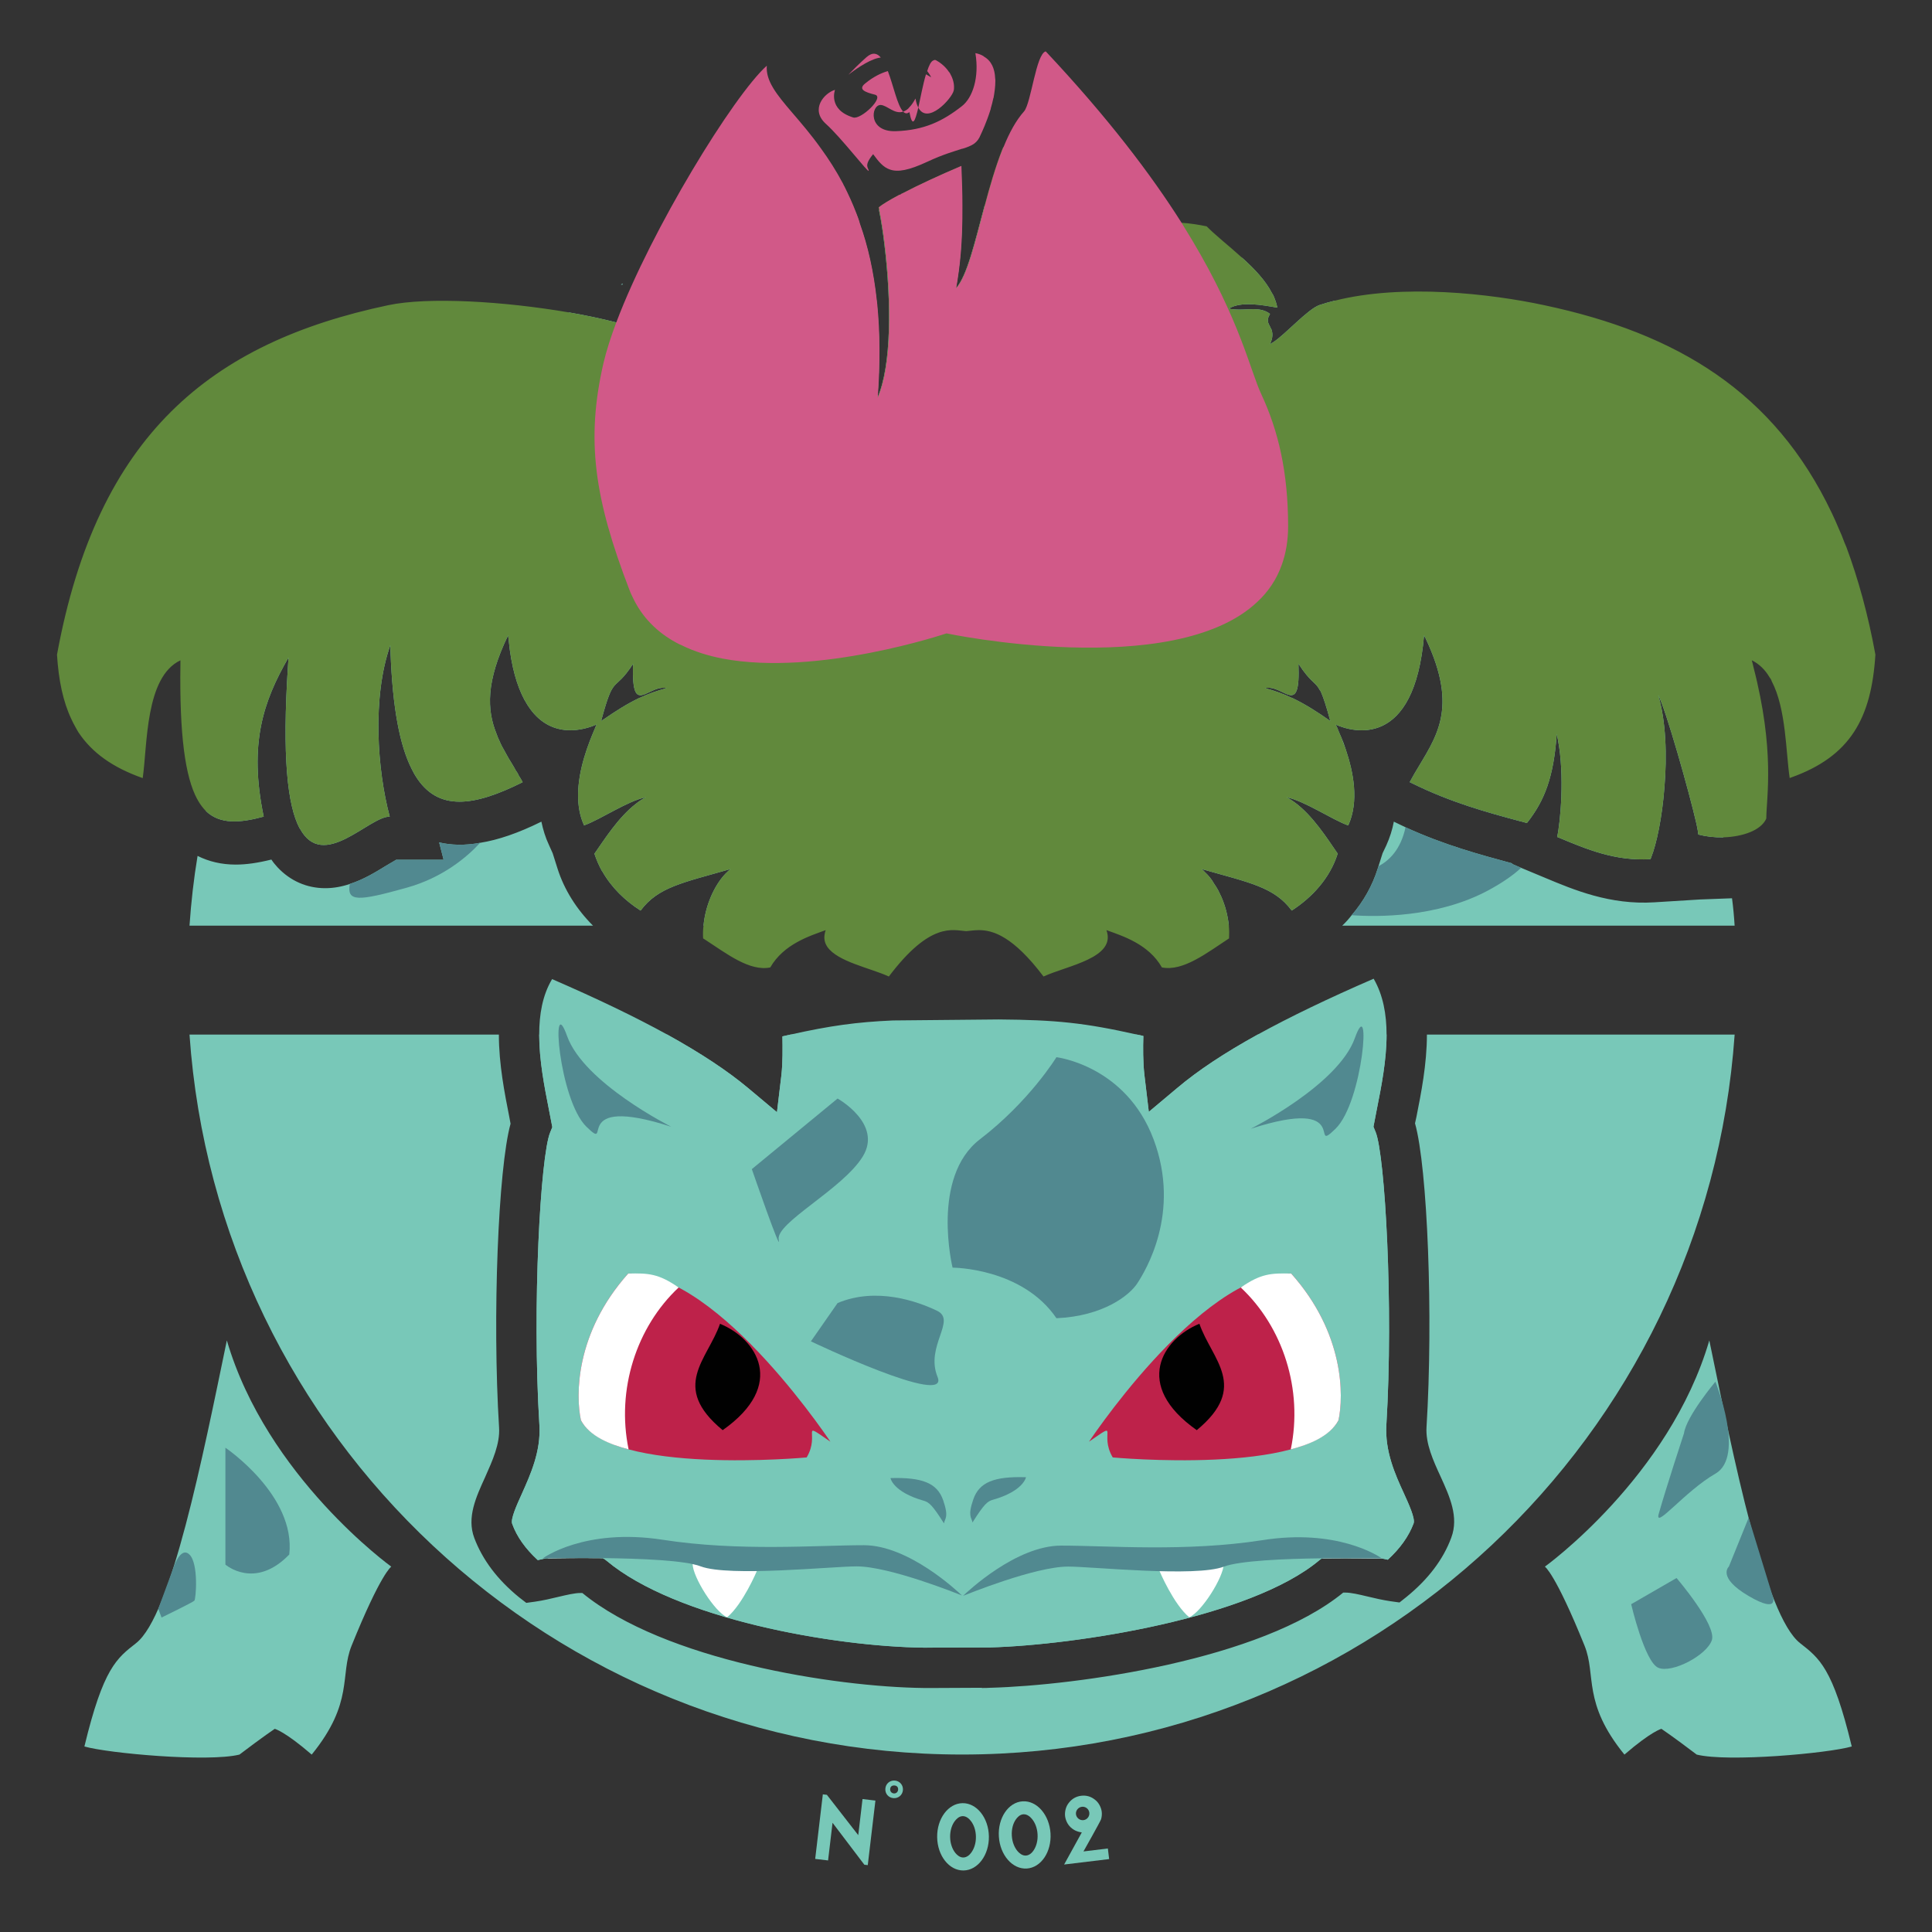 <?xml version="1.0" encoding="utf-8"?>
<!-- Generator: Adobe Illustrator 16.0.0, SVG Export Plug-In . SVG Version: 6.00 Build 0)  -->
<!DOCTYPE svg PUBLIC "-//W3C//DTD SVG 1.1//EN" "http://www.w3.org/Graphics/SVG/1.1/DTD/svg11.dtd">
<svg version="1.1" id="Layer_1" xmlns="http://www.w3.org/2000/svg" xmlns:xlink="http://www.w3.org/1999/xlink" x="0px" y="0px"
	 width="1000px" height="1000px" viewBox="0 0 1000 1000" enable-background="new 0 0 1000 1000" xml:space="preserve">
<rect x="0" y="0" width="1000" height="1000" fill="#333333" stroke="none"/>
<path fill="#78C8B8" d="M738.567,535.502c0,15.341-3.027,30.479-5.423,42.588l-0.734,3.344c6.477,22.854,9.5,99.89,5.953,157.295
	c-0.525,8.464,3.445,17.229,7.298,25.575c4.7,10.336,9.501,20.875,5.537,31.528c-4.17,11.375-12.1,21.712-23.271,30.784
	l-3.548,2.824l-4.601-0.637c-4.169-0.62-8.247-1.56-12.106-2.497c-4.387-1.05-8.449-1.984-11.274-1.984h-1.148
	c-42.689,34.974-137.986,48.021-182.451,49.266h-0.214c-1.563,0.112-3.021,0.112-4.387,0.112v-0.112l-23.379,0.112h-6.783
	c-45.928-0.53-134.021-14.304-176.609-49.163h-1.147c-2.716,0-6.787,0.938-11.172,1.977c-3.854,0.938-7.93,1.89-12.211,2.513
	l-4.49,0.617l-3.646-2.813c-11.172-9.082-19.001-19.417-23.277-30.793c-3.97-10.646,0.938-21.192,5.641-31.521
	c3.756-8.462,7.722-17.126,7.199-25.572c-3.553-57.409-0.418-134.442,5.947-157.309l-0.626-3.344
	c-2.399-12.212-5.428-27.339-5.428-42.792H98.088c14.403,208.242,187.886,372.642,399.883,372.642
	c211.892,0,385.373-164.396,399.879-372.642L738.567,535.502L738.567,535.502z M726.657,772.968
	c-4.481-9.704-9.903-21.813-9.067-35.494c3.751-61.792-0.735-139.547-5.535-151.454l-1.152-2.813l1.773-9.185
	c2.304-11.594,5.016-25.263,5.016-38.521h-66.706c-17.216,9.5-30.886,18.583-41.538,27.553l-14.817,12.43l-2.294-19.204
	c-0.733-6.477-0.733-14.2-0.53-20.04c-1.146-0.316-2.283-0.521-3.333-0.734h-179.33c-1.355,0.315-2.711,0.632-4.174,0.938
	c0.104,5.852,0.209,13.563-0.521,20.04l-2.298,19.2l-14.821-12.414c-10.854-9.084-24.633-18.162-41.961-27.768h-66.279
	c0,13.262,2.717,27.135,5.01,38.725l1.773,9.188l-1.147,2.823c-4.903,11.896-9.393,89.56-5.53,151.455
	c0.836,13.563-4.699,25.677-9.083,35.489c-2.507,5.524-5.944,13.05-5.01,15.544c2.4,6.688,6.892,12.946,13.256,18.801
	c1.356-0.316,2.819-0.635,4.174-0.948h0.938c4.802-0.104,15.863-0.203,28.288-0.104c0.417,0.104,0.835,0.419,1.253,0.636
	l0.939,0.725c36.008,30.173,117.739,44.463,164.293,44.994l34.133-0.112c44.467-1.244,134.654-15.128,170.454-45.086l0.938-0.734
	c0.204-0.102,0.418-0.2,0.632-0.313c16.8-0.203,30.998,0.112,30.998,0.112c0.938,0.2,1.876,0.418,2.926,0.619
	c6.361-5.842,10.851-12.106,13.354-18.783C732.614,786.016,729.17,778.503,726.657,772.968z M288.583,449.602l-2.508-7.938
	l-1.875-4.169c-1.884-3.966-3.139-8.146-3.974-12.213c-12.003,5.94-22.438,9.489-31.727,10.958
	c-7.938,1.459-14.934,1.255-21.192-0.214l2.298,8.979h-24.526c-1.462,0.836-3.655,2.191-5.326,3.13
	c-5.428,3.343-11.585,7.104-18.688,9.398c-3.965,1.354-8.238,2.188-12.729,2.188c-9.5,0-18.062-3.761-24.632-10.754
	c-1.152-1.253-2.302-2.605-3.237-4.063c-7.099,1.771-13.047,2.605-18.475,2.605c-7.313,0-13.888-1.566-19.729-4.495
	c-1.983,11.905-3.338,23.903-4.174,36.115h208.86C298.395,470.58,292.028,460.458,288.583,449.602z M688.568,373.191
	c-6.37-4.485-12.526-8.46-19.418-11.793c-0.102,0-0.102,0-0.102,0c-4.384-2.089-9.073-3.863-14.292-5.219
	c9.603-2.191,18.47,15.861,17.315-12.629c6.574,10.122,8.664,9.082,11.063,13.669c0.327,0.316,0.53,0.733,0.73,1.253
	C685.021,361.184,686.479,365.465,688.568,373.191z M327.726,343.549c-0.106,0.938-0.106,1.875-0.106,2.813
	c-0.103,6.993,0.525,10.652,1.672,12.324c2.929,4.067,9.188-3.975,15.768-2.507c-5.117,1.356-9.709,3.027-13.883,5.005
	c-0.106,0-0.106,0-0.106,0c-6.576,3.129-12.421,6.89-18.477,11.07c-0.521,0.307-0.938,0.623-1.458,0.938
	C318.017,347.83,317.39,359.41,327.726,343.549z M896.49,464.943l-16.479,0.621l-23.7,1.469
	c-22.965,1.457-41.752-6.478-56.472-12.631l-12.528-5.222l-4.586-1.984v-0.315c-16.493-4.486-34.974-9.388-55.229-18.685
	c-1.978-0.938-3.955-1.876-6.055-2.917c-0.724,4.064-2.078,8.247-3.853,12.213l-1.979,4.169l-2.101,6.687l-0.408,1.254
	c-2.711,8.654-7.206,16.803-13.478,24.107c-1.455,1.876-3.117,3.762-4.895,5.423h203.115
	C897.543,474.331,897.115,469.642,896.49,464.943z M321.36,147.228c0.208,0.103,0.521,0.103,0.729,0.209
	c0.103-0.209,0.209-0.525,0.311-0.734C322.089,146.912,321.671,147.122,321.36,147.228z M890.133,424.357
	c-1.885-9.188-4.178-18.27-6.788-27.241c-26.313-92.485-84.962-171.184-162.942-223.375c-8.969-6.055-18.267-11.692-27.767-16.911
	c-0.621-0.418-1.355-0.835-1.979-1.146c-2.606,0.621-5.117,1.355-7.624,2.191c-6.056,1.983-18.053,15.55-24.104,19.306
	c-0.621,0.417-1.151,0.733-1.57,0.943c1.673-3.654,1.354-5.846,0.734-7.62c-0.203-0.417-0.417-0.835-0.622-1.151
	c0-0.103-0.112-0.209-0.112-0.311c-0.938-1.773-1.773-3.236-0.417-5.739c0.112-0.209,0.214-0.525,0.417-0.836
	c-5.218-3.97-11.479-1.774-18.368-2.298c-1.038-0.102-1.978-0.209-3.024-0.418c6.475-3.965,17.228-1.875,25.154-0.519
	c-0.313-1.982-1.039-3.966-1.876-5.953c-0.213-0.52-0.525-1.04-0.937-1.667c-3.242-6.366-9.083-12.527-15.25-18.058l-1.563-0.627
	c-8.145-3.134-16.289-5.948-24.638-8.558c-7.727-2.405-15.656-4.597-23.587-6.58c0,0-0.104,0-0.204,0
	c-3.141-0.835-6.269-1.564-9.5-2.191h-0.112c-15.021-3.338-30.479-5.74-46.137-7.202c-9.183-0.938-18.47-1.565-27.755-1.773
	c-5.016,18.684-8.981,36.218-14.828,42.689c2.084-12.002,3.338-24.005,3.237-42.898c-14.513,0-28.914,0.728-43.007,2.299
	c1.146,5.632,2.09,11.793,2.816,18.057c3.547,29.118,3.755,62.313-3.654,79.224c1.355-18.165,1.146-34.031-0.209-48.118
	c-0.102-0.626-0.102-1.253-0.209-1.88c-1.666-15.556-4.69-28.705-8.766-40.081c-0.521-1.983-1.254-3.864-1.982-5.744
	c-8.871,1.253-17.641,2.717-26.306,4.49c-0.417,0.102-0.938,0.208-1.462,0.311c-3.655,0.733-7.411,1.569-11.063,2.507
	c0,0,0,0-0.104,0c-1.463,0.311-2.819,0.729-4.174,1.044c-3.653,0.938-7.312,1.876-10.963,3.028
	c-8.247,2.191-16.284,4.801-24.322,7.619c-1.354,0.418-2.817,0.938-4.174,1.458c0,0-0.104,0-0.104,0.108
	c-9.811,3.547-19.418,7.512-28.812,11.793c-4.592,8.665-8.455,16.805-11.691,24.531c-0.311-0.107-0.623-0.107-0.938-0.209
	c-7.411-1.88-15.656-3.654-24.214-5.117c-0.627,0.418-1.361,0.733-1.983,1.152c-9.082,5.428-17.849,11.167-26.411,17.323
	c-34.44,24.429-64.922,54.173-90.077,87.995c-32.984,44.464-57.101,95.823-69.521,151.663c7.201,6.789,17.222,6.264,29.855,2.815
	c-7.827-37.68-0.209-59.703,12.839-82.353c-0.106,1.146-0.106,2.191-0.209,3.338c-3.236,48.434-0.208,73.275,5.841,84.861
	c0.104,0.208,0.208,0.313,0.313,0.417c12.004,22.13,35.599-6.268,46.45-6.268c-6.472-24.113-9.188-61.894,0.313-88.725
	c0,1.255,0.102,2.508,0.102,3.655c1.044,28.913,4.811,48.327,10.963,60.437c0.417,0.836,0.835,1.671,1.255,2.4
	c0.207,0.316,0.417,0.729,0.621,1.045c11.592,18.894,30.483,15.866,55.431,3.446c0-0.107,0.104-0.107,0.104-0.107
	c-0.626-1.249-1.354-2.4-2.09-3.547c-0.313-0.836-0.835-1.672-1.457-2.507c-1.152-2.192-2.508-4.276-3.762-6.366
	c-0.938-1.672-1.773-3.237-2.711-4.903c-0.417-0.733-0.835-1.463-1.152-2.191c-0.204-0.418-0.412-0.734-0.52-1.152
	c-0.729-1.458-1.355-2.92-1.884-4.485c-4.898-12.217-5.525-26.829,6.06-50.835c0.104,0.836,0.208,1.774,0.313,2.61
	c1.355,13.883,4.385,23.796,8.143,30.789c0,0.107,0.104,0.208,0.209,0.316c0.836,1.564,1.671,2.92,2.606,4.174
	c11.584,16.177,28.495,10.958,34.55,8.246c-0.312,0.626-0.627,1.356-0.938,2.192c-3.235,7.518-8.664,21.085-8.664,34.444
	c0,5.428,0.836,10.754,3.129,15.657l0.105-0.104c8.454-3.025,22.23-12.528,31.834-14.51c-1.771,0.943-3.549,2.09-5.221,3.446
	c-9.184,7.099-16.385,18.684-21.396,25.785c1.044,3.133,2.293,6.059,3.854,8.867c0.106,0.209,0.209,0.316,0.316,0.418
	c4.697,8.246,11.689,15.035,19.729,20.147c9.077-12.211,21.814-14.403,46.557-21.503c-0.942,0.731-1.773,1.563-2.609,2.396
	c-5.953,6.268-10.438,16.604-11.381,26.936h271.91c-0.521-5.223-1.876-10.438-3.968-15.14c-0.521-1.146-1.038-2.188-1.562-3.229
	c-0.632-1.152-1.354-2.299-2.089-3.344c-1.254-2.293-2.927-4.276-4.599-5.85c-0.621-0.728-1.255-1.247-1.877-1.771
	c24.844,7.1,37.573,9.292,46.655,21.503c10.65-6.893,19.733-16.804,23.698-29.228c0.104-0.104,0.104-0.104,0.104-0.209
	c-5.221-7.519-12.944-19.938-22.647-26.83c-1.255-0.938-2.509-1.667-3.864-2.4c9.501,1.982,23.486,11.59,31.938,14.611
	c5.749-12.521,2.606-27.869-1.243-39.246c-0.733-2.4-1.569-4.592-2.406-6.473c-0.836-1.876-1.567-3.548-2.089-5.01
	c-0.308-0.521-0.521-1.045-0.726-1.463c8.972,3.97,40.702,12.844,45.72-46.238c0.306,0.627,0.521,1.147,0.836,1.673
	c17.432,36.844,5.104,51.247-5.75,69.83c-0.825,1.458-1.661,2.919-2.498,4.484l1.255,0.627
	c20.144,9.918,38.409,14.928,55.941,19.623h0.102c1.152,0.314,2.192,0.627,3.344,0.941c9.188-11.588,13.887-23.802,15.453-46.135
	c0.204,1.039,0.419,2.084,0.623,3.128c3.546,18.369,1.255,42.796-0.419,50.208c0.316,0.104,0.733,0.313,1.052,0.419
	c13.983,5.848,29.012,12.212,47.275,11.063c0.104-0.314,0.214-0.525,0.314-0.836c2.813-6.993,5.736-20.876,6.893-36.431
	c1.354-16.177,0.836-34.133-3.242-47.701c3.864,7.1,16.075,50.208,19.838,66.803c0.521,2.399,0.834,4.281,0.938,5.428
	c3.966,1.046,8.461,1.564,12.944,1.465C891.377,430.413,890.858,427.385,890.133,424.357z"/>
<g>
	<path fill="#78C8B8" d="M447.394,965.183l-16.472-21.721l-2.309,19.496l-6.673-0.79l3.958-33.416l2.097,0.249l16.235,20.87
		l2.213-18.686l6.674,0.79l-3.958,33.416L447.394,965.183z"/>
	<path fill="#78C8B8" d="M458.257,925.842c0.185-2.585,2.288-4.408,4.874-4.224c2.538,0.181,4.409,2.288,4.224,4.873
		c-0.185,2.586-2.336,4.405-4.874,4.225C459.895,930.531,458.073,928.428,458.257,925.842z M464.865,926.313
		c0.096-1.34-0.718-2.072-1.867-2.154c-1.245-0.089-2.155,0.521-2.25,1.86c-0.085,1.197,0.711,2.169,1.957,2.258
		C463.852,928.359,464.779,927.511,464.865,926.313z"/>
	<path fill="#78C8B8" d="M511.847,950.524c0.15,9.646-5.727,17.514-13.117,17.629c-7.39,0.115-13.51-7.565-13.66-17.211
		c-0.15-9.598,5.727-17.514,13.117-17.629C505.577,933.198,511.698,940.927,511.847,950.524z M494.203,942.592
		c-0.753,0.972-1.357,2.229-1.769,3.533c-0.457,1.495-0.672,3.082-0.646,4.714c0.026,1.68,0.291,3.259,0.793,4.69
		c0.453,1.337,1.096,2.526,1.879,3.522c0.734,0.9,2.198,2.414,4.166,2.383c1.968-0.03,3.431-1.589,4.089-2.512
		c0.752-1.02,1.357-2.229,1.769-3.578c0.457-1.447,0.672-3.034,0.646-4.714c-0.025-1.632-0.29-3.211-0.794-4.693
		c-0.451-1.289-1.095-2.526-1.878-3.475c-0.686-0.901-2.198-2.462-4.166-2.431C496.324,940.063,494.909,941.669,494.203,942.592z"/>
	<path fill="#78C8B8" d="M543.744,948.933c0.592,9.63-4.921,17.76-12.299,18.214c-7.379,0.453-13.845-6.94-14.437-16.571
		c-0.589-9.582,4.92-17.76,12.298-18.214C536.686,931.908,543.155,939.35,543.744,948.933z M525.752,941.814
		c-0.708,1.005-1.254,2.289-1.605,3.61c-0.388,1.515-0.53,3.11-0.431,4.739c0.104,1.677,0.44,3.243,1.008,4.65
		c0.514,1.315,1.21,2.475,2.038,3.434c0.775,0.866,2.307,2.312,4.271,2.19c1.964-0.121,3.355-1.745,3.97-2.697
		c0.705-1.053,1.254-2.289,1.603-3.656c0.391-1.467,0.533-3.063,0.431-4.739c-0.101-1.629-0.438-3.195-1.008-4.652
		c-0.511-1.268-1.21-2.475-2.035-3.386c-0.727-0.869-2.31-2.359-4.273-2.238C527.755,939.19,526.415,940.859,525.752,941.814z"/>
	<path fill="#78C8B8" d="M559.94,948.443c-0.637-0.068-1.231-0.189-1.785-0.364c-1.201-0.339-2.282-0.885-3.244-1.639
		c-1.009-0.748-1.803-1.716-2.412-2.752c-0.621-1.134-1.057-2.338-1.213-3.625c-0.149-1.238-0.014-2.512,0.318-3.764
		c0.339-1.201,0.885-2.282,1.687-3.25c0.754-0.961,1.668-1.797,2.754-2.409c1.086-0.615,2.296-1.004,3.583-1.159
		c1.286-0.155,2.554-0.067,3.755,0.268c1.202,0.339,2.289,0.933,3.251,1.687c1.009,0.748,1.797,1.668,2.412,2.756
		c0.621,1.134,1.057,2.338,1.207,3.577c0.155,1.286,0.02,2.56-0.313,3.807c-0.344,1.154-9.145,16.725-9.145,16.725l12.628-1.528
		l0.664,5.48l-23.303,2.82L559.94,948.443z M560.816,942.1c1.906-0.23,3.241-1.988,3.01-3.894c-0.225-1.859-1.939-3.247-3.846-3.017
		c-1.906,0.231-3.288,1.994-3.063,3.853C557.147,940.948,558.909,942.33,560.816,942.1z"/>
</g>
<g>
	<path fill="#78C8B8" d="M731.677,788.523c-2.507,6.677-6.992,12.941-13.354,18.782c-1.05-0.2-1.983-0.418-2.926-0.618
		c0,0-14.198-0.315-30.998-0.112c-0.214,0.112-0.428,0.215-0.632,0.313l-0.938,0.734c-35.8,29.958-125.987,43.842-170.455,45.086
		l-34.132,0.112c-46.554-0.53-128.286-14.82-164.294-44.993l-0.939-0.729c-0.418-0.214-0.836-0.526-1.253-0.632
		c-12.425-0.102-23.486,0-28.288,0.104h-0.938c-1.354,0.313-2.814,0.632-4.174,0.944c-6.364-5.851-10.854-12.105-13.256-18.797
		c-0.938-2.496,2.502-10.02,5.01-15.544c4.386-9.813,9.918-21.927,9.083-35.493c-3.859-61.896,0.626-139.56,5.53-151.451
		l1.147-2.823l-1.773-9.188c-2.293-11.59-5.01-25.463-5.01-38.725c0-10.336,1.671-20.357,6.682-28.705
		c23.378,10.122,43.105,19.623,59.602,28.705c17.329,9.602,31.104,18.684,41.961,27.768l14.821,12.414l2.298-19.202
		c0.729-6.475,0.627-14.188,0.521-20.04c1.463-0.308,2.815-0.62,4.174-0.938c20.564-4.587,34.133-6.473,53.027-7.309l54.689-0.521
		c29.856,0.215,44.68,1.774,71.608,7.829c1.05,0.214,2.188,0.418,3.333,0.733c-0.203,5.841-0.203,13.564,0.527,20.04l2.295,19.201
		l14.819-12.426c10.652-8.97,24.322-18.053,41.538-27.553c16.493-9.082,36.432-18.688,60.021-28.909
		c4.911,8.451,6.687,18.472,6.687,28.909c0,13.262-2.712,26.931-5.016,38.521l-1.773,9.188l1.152,2.813
		c4.8,11.907,9.286,89.662,5.535,151.454c-0.837,13.685,4.586,25.79,9.067,35.494C729.17,778.503,732.614,786.016,731.677,788.523z"
		/>
	<path fill="#FFFFFF" d="M715.185,806.575c-0.938-0.203-1.876-0.417-2.712-0.621c-10.54-2.406-20.877-3.649-28.073,0.621
		c16.8-0.203,30.998,0.112,30.998,0.112S715.281,806.688,715.185,806.575z M300.275,803.661c-5.113,0-10.438,1.253-15.973,2.497
		c-0.417,0.111-0.52,0.313-0.836,0.417c4.802-0.104,15.863-0.203,28.288-0.104C308.521,804.599,304.656,803.661,300.275,803.661z"/>
</g>
<path fill="#BE224A" d="M575.961,754.365c-7.358-12.349,4.17-19.521-12.323-8.135c-3.404,5.352,56.829-88.122,104.676-87.056
	c27.513,30.795,27.238,63.25,24.476,75.952C677.509,763.732,575.981,754.376,575.961,754.365z"/>
<path fill="#010101" d="M620.813,685.172c-18.95,7.737-34.719,31.631-1.367,55.075C646.755,717.679,627.184,703.713,620.813,685.172
	z"/>
<path fill="#FFFFFF" d="M668.11,750.196c6.422-30.938-4.036-63.313-25.892-83.791c10.438-7.229,15.678-7.461,26.095-7.216
	c27.523,30.794,27.238,63.26,24.485,75.938C688.314,743.509,677.713,747.648,668.11,750.196z"/>
<path fill="#BE224A" d="M417.524,754.365c7.35-12.349-4.174-19.521,12.319-8.135c3.396,5.352-56.838-88.122-104.688-87.056
	c-27.501,30.795-27.222,63.25-24.464,75.952C315.973,763.732,417.49,754.376,417.524,754.365z"/>
<path fill="#010101" d="M374.05,740.247c33.338-23.424,17.589-47.338-1.375-55.055C366.298,703.713,346.727,717.679,374.05,740.247z
	"/>
<path fill="#FFFFFF" d="M325.365,750.196c-6.417-30.938,4.041-63.313,25.89-83.791c-10.438-7.229-15.67-7.461-26.099-7.216
	c-27.501,30.794-27.222,63.26-24.464,75.938C305.163,743.509,315.774,747.648,325.365,750.196z"/>
<path fill="#518990" d="M531.06,764.61c-16.442-0.515-24.209,2.548-27.282,11.466c-3.079,8.92-0.806,9.349-0.419,11.958
	c6.04-9.583,7.772-10.968,10.525-11.743C529.796,771.796,531.06,764.61,531.06,764.61z"/>
<path fill="#518990" d="M546.809,547.204c0,0-13.965,22.843-39.571,42.466c-25.621,19.633-14.19,66.461-14.19,66.461
	s35.943,0,53.765,26.177c24.28-1.08,37.857-11.902,41.834-18.027c3.996-6.147,22.813-36.343,8.431-74.601
	C582.669,551.414,546.809,547.204,546.809,547.204z"/>
<path fill="#518990" d="M433.529,674.459c19.99-8.43,41.314-0.928,51.533,4.016c10.22,4.968-6.304,18.287,0.219,34.24
	c6.524,15.953-65.563-18.431-65.563-18.431L433.529,674.459z"/>
<path fill="#518990" d="M433.529,568.6c0,0,23.466,13.068,13.027,30.021c-10.438,16.95-45.229,34.352-43.495,43.046
	c1.732,8.694-13.914-36.533-13.914-36.533L433.529,568.6z"/>
<path fill="#518990" d="M647.356,584.257c0,0,45.238-22.599,53.923-46.961c8.705-24.362,4.302,33.047-10.028,46.961
	C676.938,598.171,701.279,566.867,647.356,584.257z"/>
<path fill="#518990" d="M460.906,765.058c16.447-0.484,24.204,2.553,27.282,11.479c3.079,8.931,0.806,9.354,0.418,11.969
	c-6.035-9.563-7.778-10.969-10.52-11.743C462.166,772.255,460.906,765.058,460.906,765.058z"/>
<path fill="#518990" d="M347.452,583.207c0,0-45.234-22.609-53.934-46.971c-8.69-24.363-4.292,33.046,10.031,46.971
	C317.87,597.11,293.532,565.817,347.452,583.207z"/>
<path fill="#518990" d="M782.726,447.195l4.586,1.984c-3.751,3.551-9.285,7.516-17.226,11.794
	c-26.402,14.089-57.817,13.673-70.457,12.731c6.269-7.309,10.764-15.453,13.475-24.107l0.408-1.254
	c5.219-2.722,11.489-8.355,13.981-20.148c20.259,9.296,38.735,14.195,55.229,18.685L782.726,447.195L782.726,447.195z"/>
<path fill="#518990" d="M786.895,425.065c-17.532-4.699-35.8-9.708-55.952-19.625c-0.407-0.204-0.836-0.417-1.244-0.622
	c0.837-1.569,1.673-3.028,2.509-4.495c0.513-0.418,1.243-0.622,1.979-0.836C746.295,395.739,774.159,415.362,786.895,425.065z"/>
<path fill="#518990" d="M248.503,436.237c-6.686,7.31-19.313,18.054-38.104,23.271c-25.051,6.994-30.999,7.411-29.332-1.977
	c7.104-2.294,13.261-6.059,18.688-9.398c1.671-0.938,3.864-2.294,5.326-3.13h24.526l-2.298-8.979
	C233.573,437.492,240.567,437.696,248.503,436.237z"/>
<path fill="#78C8B8" d="M799.627,810.888c0,0,5.397,3.455,20.525,40.896c6.207,15.357-1.306,29.354,20.651,56.39
	c14.006-12.09,19.143-13.333,19.143-13.333s5.872,3.915,18.271,13.333c16.315,4.02,68.071-0.663,80.252-4.199
	c-9.796-40.713-16.818-45.688-26.758-53.491c-18.27-14.354-34.478-96.313-46.974-156.694
	C864.09,764.456,799.627,810.888,799.627,810.888z"/>
<path fill="#78C8B8" d="M202.52,810.888c0,0-5.398,3.455-20.525,40.896c-6.217,15.357,1.305,29.354-20.657,56.39
	c-14.005-12.09-19.132-13.333-19.132-13.333s-5.867,3.915-18.271,13.333c-16.313,4.02-68.063-0.663-80.248-4.199
	c9.791-40.713,16.814-45.688,26.753-53.491c18.271-14.354,34.464-96.313,46.975-156.694
	C138.067,764.456,202.52,810.888,202.52,810.888z"/>
<path fill="#518990" d="M116.671,809.827c0,0,15.219,13.271,33.057-5.219c3.479-30.651-33.057-55.271-33.057-55.271V809.827z"/>
<path fill="#518990" d="M83.624,837.229c0,0,16.094-7.825,16.962-8.702c0.866-0.856,2.293-19.275-2.548-23.914
	c-4.846-4.649-8.638,7.866-8.638,7.866l-7.479,20.228L83.624,837.229z"/>
<path fill="#518990" d="M871.623,741.879c1.238-8.828,16.275-26.729,16.275-26.729s15.655,38.649,0,47.611
	c-15.658,8.973-31.763,29.391-29.327,20.743C862.459,769.767,871.623,741.879,871.623,741.879z"/>
<path fill="#518990" d="M905.088,785.607l-10.234,25.276c0,0-6.3,5.483,10.234,15.198c16.533,9.704,12.354-0.193,12.354-0.193
	L905.088,785.607z"/>
<path fill="#518990" d="M844.293,830.337l23.483-13.558c0,0,20.876,24.343,18.271,32.17c-2.61,7.829-20.633,17.289-27.707,14.292
	C851.266,860.265,844.293,830.337,844.293,830.337z"/>
<path fill="#61893C" d="M688.568,373.191c-6.37-4.485-12.526-8.46-19.418-11.793c-0.102,0-0.102,0-0.102,0
	c-4.384-2.089-9.073-3.863-14.292-5.219c9.603-2.191,18.47,15.861,17.315-12.629c6.574,10.122,8.664,9.082,11.063,13.669
	c0.327,0.316,0.53,0.733,0.73,1.253C685.021,361.184,686.479,365.465,688.568,373.191z M327.726,343.549
	c-0.106,0.938-0.106,1.875-0.106,2.813c-0.103,6.993,0.525,10.652,1.672,12.324c2.929,4.067,9.188-3.975,15.768-2.507
	c-5.117,1.356-9.709,3.027-13.883,5.005c-0.106,0-0.106,0-0.106,0c-6.576,3.129-12.421,6.89-18.477,11.07
	c-0.521,0.307-0.938,0.623-1.458,0.938C318.017,347.83,317.39,359.41,327.726,343.549z M955.678,283.132
	c-0.31-0.734-0.622-1.463-0.938-2.191c-0.937-2.61-1.977-5.117-3.129-7.624c-1.04-2.61-2.293-5.22-3.444-7.723
	c0-0.107-0.103-0.107-0.103-0.208c-29.644-62.318-79.854-92.795-148.743-107.409c-27.664-5.948-73.48-11.273-108.662-2.292
	c-2.606,0.621-5.117,1.355-7.624,2.191c-6.056,1.983-18.053,15.55-24.104,19.306c-0.621,0.417-1.151,0.733-1.57,0.943
	c1.673-3.654,1.356-5.846,0.734-7.62c-0.203-0.417-0.417-0.835-0.622-1.151c0-0.103-0.112-0.209-0.112-0.311
	c-0.937-1.773-1.771-3.236-0.417-5.739c0.112-0.209,0.214-0.525,0.417-0.836c-5.218-3.97-11.477-1.774-18.368-2.298
	c-1.038-0.102-1.978-0.209-3.023-0.418c6.474-3.965,17.227-1.875,25.153-0.519c-0.313-1.982-1.039-3.966-1.876-5.953
	c-0.213-0.52-0.525-1.04-0.937-1.667c-3.242-6.366-9.083-12.527-15.25-18.058c-6.88-6.264-13.985-11.794-18.47-16.391
	c-3.971-0.831-8.451-1.564-13.252-1.875c-5.02-0.316-10.341-0.209-15.771,0.627c-1.141,0-2.188,0.208-3.333,0.417
	c7.614-4.7,3.548-8.038,8.664-10.025c0.725-0.312,1.662-0.52,2.814-0.729c-7.729-1.88-25.896-5.738-37.271-9.602
	c-5.422-1.88-9.285-3.654-9.806-5.219c-3.445,0.938-10.133,2.609-12.11,3.339c-3.646,1.461-7.308,3.654-10.019,6.579
	c-0.218,0.312-0.521,0.521-0.735,0.832c-0.723,0.733-1.354,1.57-1.875,2.507c0-0.209,0-0.418,0.104-0.729
	c0.419-0.943,0.837-1.987,1.256-2.925c2.604-6.264,4.898-12.213,10.229-16.595c0.204-0.209,0.408-0.418,0.728-0.627
	c-2.609-1.255-5.01-3.028-7.614-3.864c-5.437-1.876-11.273-2.819-17.328-3.129c-0.215,0.52-0.419,0.938-0.632,1.458
	c-3.548,9.083-6.464,19.21-9.072,29.021c-5.016,18.684-8.979,36.218-14.828,42.689c2.084-12.002,3.338-24.005,3.237-42.898
	c0-6.055-0.209-12.838-0.525-20.458c-11.268,4.801-22.333,9.914-30.478,14.194h-0.104c0.313,0.627,0.521,1.253,0.836,1.88
	c0.104,0.418,0.313,0.836,0.521,1.254c0,0.311,0,0.52,0.102,0.729c-0.728-1.147-1.563-2.192-2.502-3.237
	c-0.209,0-0.418,0.107-0.627,0.209c-4.908,2.609-8.557,4.801-10.438,6.365c0.104,0.417,0.208,0.943,0.208,1.361
	c1.146,5.632,2.089,11.793,2.815,18.057c3.549,29.118,3.755,62.313-3.651,79.224c1.354-18.165,1.146-34.031-0.208-48.118
	c-0.104-0.626-0.104-1.253-0.209-1.88c-1.667-15.556-4.694-28.705-8.77-40.081c-0.52-1.983-1.254-3.864-1.979-5.744
	c-1.882-4.903-3.969-9.394-6.058-13.567c-0.312-0.525-0.52-0.938-0.729-1.463c-10.963,4.073-31.314,8.456-39.771,10.438
	c1.045,0.209,2.294,0.526,3.548,0.938c4.908,1.673,10.957,4.807,16.701,8.146c5.531,3.235,10.647,6.575,14.404,8.766
	c-1.355-0.728-3.027-1.354-5.01-1.982c-5.739-1.88-13.776-3.129-21.921-3.965c0,0,0,0-0.104,0c-5.01-0.525-9.917-0.836-14.404-0.938
	c-6.157-0.209-11.38,0-14.092,0.622c-3.761,3.864-9.394,8.354-15.137,13.465c0,0-0.104,0-0.104,0.108
	c-9.604,8.348-19.521,18.266-21.295,28.496c0.418-0.107,0.836-0.107,1.25-0.107c9.082-1.249,17.745-0.627,24.432,0.525
	c-1.356,0.417-2.401,0.728-3.347,0.938c-4.899,1.462-5.633,2.09-10.54,5.846c0.313,0.627,0.627,1.147,0.729,1.564l0.105,0.106
	c1.255,4.277-7.52,0.938-3.968,5.948c0,0.104,0,0.104,0,0.104c0.313,0.209,0.521,0.525,0.831,0.836c-0.102,0-0.208,0-0.418-0.103
	c-3.229-0.316-7.827-1.773-13.251-3.547c-4.489-1.57-9.604-2.926-15.035-4.281c-0.311-0.107-0.622-0.107-0.938-0.209
	c-7.411-1.88-15.656-3.654-24.214-5.117c-34.03-5.846-73.067-8.139-93.732-3.757c-91.858,19.412-150.52,67.117-171.396,180.891
	c0.831,13.256,3.13,24.322,7.512,33.506c0.628,1.355,1.254,2.609,1.983,3.862c0.522,1.045,1.146,1.983,1.672,2.921
	c6.992,10.439,17.538,18.058,33.194,23.593c2.503-17.431,1.249-52.298,19.517-60.962v1.982c-0.521,36.952,2.507,58.353,8.664,69.835
	c0.209,0.209,0.313,0.418,0.418,0.729c1.253,2.191,2.716,4.072,4.174,5.53c7.201,6.79,17.223,6.264,29.855,2.816
	c-7.827-37.68-0.209-59.703,12.839-82.353c-0.106,1.146-0.106,2.191-0.209,3.338c-3.236,48.434-0.208,73.275,5.841,84.861
	c0.104,0.208,0.208,0.313,0.314,0.417c12.004,22.13,35.598-6.268,46.449-6.268c-6.472-24.113-9.188-61.894,0.313-88.725
	c0,1.255,0.102,2.508,0.102,3.655c1.044,28.913,4.811,48.327,10.963,60.437c0.418,0.836,0.836,1.671,1.255,2.4
	c0.208,0.316,0.417,0.729,0.622,1.045c11.592,18.894,30.482,15.866,55.43,3.446c0-0.107,0.104-0.107,0.104-0.107
	c-0.626-1.249-1.354-2.4-2.09-3.547c-0.312-0.836-0.835-1.672-1.457-2.507c-1.151-2.192-2.508-4.276-3.762-6.366
	c-0.938-1.672-1.773-3.237-2.711-4.903c-0.417-0.733-0.835-1.463-1.152-2.191c-0.204-0.418-0.412-0.734-0.52-1.152
	c-0.729-1.458-1.355-2.92-1.883-4.485c-4.899-12.217-5.526-26.829,6.059-50.835c0.104,0.836,0.208,1.774,0.313,2.61
	c1.355,13.883,4.386,23.796,8.143,30.789c0,0.107,0.104,0.208,0.209,0.316c0.836,1.564,1.671,2.92,2.606,4.174
	c11.584,16.177,28.495,10.958,34.55,8.246c-0.312,0.626-0.627,1.356-0.938,2.192c-3.235,7.518-8.664,21.085-8.664,34.444
	c0,5.428,0.836,10.754,3.129,15.657l0.104-0.104c8.456-3.025,22.231-12.528,31.834-14.51c-1.771,0.943-3.547,2.09-5.22,3.446
	c-9.184,7.099-16.385,18.684-21.396,25.785c1.044,3.133,2.293,6.059,3.854,8.867c0.106,0.209,0.209,0.316,0.316,0.418
	c4.698,8.246,11.688,15.035,19.729,20.147c9.076-12.211,21.813-14.403,46.557-21.503c-0.943,0.73-1.774,1.563-2.61,2.396
	c-5.953,6.268-10.438,16.604-11.381,26.936c-0.313,2.188-0.313,4.383-0.209,6.574c0.314,0.209,0.523,0.313,0.836,0.522
	c11.381,7.41,23.275,16.697,33.924,14.505c6.993-12.104,20.354-16.274,28.705-19.306c-0.313,0.729-0.418,1.354-0.521,1.979
	c-0.524,2.609,0.103,4.804,1.354,6.68c5.326,7.727,22.339,10.961,31.839,15.346c21.604-28.604,33.19-23.904,39.977-23.486
	c0.104,0,0.104,0,0.104,0c1.773-0.102,3.965-0.52,6.574-0.52c7.207,0,17.646,3.129,33.404,24.006
	c12.524-5.739,37.785-9.602,32.565-24.006c8.351,3.027,21.813,7.202,28.704,19.306c10.958,2.192,23.271-7.513,34.761-15.028
	c0.104-2.19,0.104-4.386-0.11-6.573c-0.521-5.223-1.876-10.438-3.967-15.14c-0.521-1.146-1.039-2.188-1.562-3.229
	c-0.632-1.152-1.354-2.299-2.089-3.344c-1.254-2.293-2.929-4.276-4.599-5.85c-0.623-0.728-1.255-1.247-1.877-1.771
	c24.843,7.1,37.573,9.292,46.655,21.503c10.65-6.894,19.732-16.804,23.698-29.228c0.104-0.104,0.104-0.104,0.104-0.209
	c-5.221-7.519-12.945-19.938-22.647-26.83c-1.256-0.938-2.51-1.667-3.863-2.4c9.501,1.982,23.484,11.59,31.938,14.611
	c5.749-12.521,2.608-27.868-1.242-39.245c-0.836-2.298-1.673-4.49-2.406-6.473c-0.836-1.876-1.567-3.548-2.089-5.01
	c-0.308-0.521-0.521-1.045-0.725-1.463c8.971,3.97,40.701,12.844,45.719-46.238c0.307,0.627,0.52,1.147,0.836,1.673
	c17.432,36.844,5.104,51.247-5.75,69.83c-0.825,1.458-1.661,2.919-2.498,4.484l1.255,0.627c20.144,9.918,38.409,14.928,55.94,19.623
	h0.103c1.151,0.315,2.191,0.627,3.344,0.943c9.188-11.59,13.887-23.803,15.454-46.136c0.203,1.039,0.418,2.084,0.623,3.128
	c3.546,18.369,1.254,42.796-0.42,50.208c0.315,0.104,0.732,0.313,1.051,0.418c13.984,5.849,29.013,12.214,47.276,11.064
	c0.103-0.315,0.214-0.525,0.314-0.836c2.813-6.993,5.736-20.876,6.893-36.431c1.354-16.177,0.836-34.133-3.242-47.701
	c3.864,7.1,16.075,50.208,19.839,66.803c0.521,2.4,0.834,4.281,0.938,5.428c3.966,1.045,8.461,1.564,12.943,1.464
	c9.918-0.313,19.521-3.554,22.23-9.71c0.104-11.375,4.599-34.968-6.677-78.597c-0.215-1.151-0.53-2.192-0.838-3.343
	c3.864,1.88,6.894,4.908,9.187,8.771c0.521,0.626,0.938,1.356,1.143,2.084c7.521,14.301,7.311,37.059,9.297,50.106
	c0.205-0.108,0.314-0.108,0.521-0.209c30.896-10.963,41.754-30.687,43.843-63.673C966.948,318.203,961.834,299.727,955.678,283.132z
	 M511.336,278.953c-3.144,0.419-6.999,1.045-11.489,1.672c-4.382-0.627-8.352-1.253-11.375-1.672l1.88-5.841
	c2.191,0,5.53-0.315,9.495-0.733c4.071,0.418,7.31,0.733,9.604,0.733L511.336,278.953z"/>
<path fill="#D15988" d="M455.903,29.8c-0.417,0-0.835,0.102-1.354,0.208c-5.53,1.249-12.941,6.784-15.448,8.66
	c2.507-2.61,5.53-5.632,9.394-9.078C451.627,26.874,454.027,27.501,455.903,29.8z"/>
<path fill="#D15988" d="M475.322,55.686c-1.672,7.094-3.023,10.749-4.598,2.4h-0.104c-1.254,0.938-2.299,0.627-3.13-0.316
	c0.938-0.311,1.876-0.835,2.819-1.774v-0.101c0.208-0.107,0.311-0.316,0.52-0.525c1.047-1.044,1.982-2.502,3.027-4.382
	C474.17,52.969,474.695,54.535,475.322,55.686z"/>
<path fill="#D15988" d="M493.797,44.932c0,0.734,0,1.463-0.208,2.09c-0.943,3.966-13.469,17.848-18.271,8.664
	c1.147-5.117,2.4-12.008,3.965-17.227c1.356,0.734,2.293,1.361,2.711,1.569c-0.208-0.417-0.835-1.671-2.084-3.235
	c0.938-2.926,1.982-5.117,3.237-5.536c0.521-0.311,0.938-0.311,1.457,0c2.819,1.57,5.01,3.654,6.473,5.846
	c0.209,0.209,0.316,0.418,0.521,0.627C493.064,40.238,493.797,42.741,493.797,44.932z"/>
<path fill="#D15988" d="M515.188,42.011c0,2.819-0.408,5.74-0.938,8.665c-0.104,0.209-0.204,0.418-0.204,0.627
	c-0.315,1.458-0.637,2.813-1.053,4.174c-0.104,0.312-0.202,0.628-0.202,0.939c-2.092,6.784-4.698,12.318-5.115,13.154
	c-1.774,4.592-4.486,5.841-9.496,7.411c0,0-0.108,0-0.209,0c-4.072,1.355-9.813,2.92-17.852,6.676
	c-9.812,4.593-15.445,5.536-19.521,4.073c-3.445-1.147-5.845-4.073-8.665-7.931c-5.112,6.157-2.293,7.094-2.293,8.557
	c0,1.564-13.991-16.911-22.237-24.321c-8.14-7.411-0.836-15.866,4.804-17.539c0,0-3.857,10.23,9.396,14.302
	c4.067,1.254,16.386-10.54,11.271-11.793c-5.012-1.253-8.978-2.716-5.012-5.846c4.072-3.338,8.037-5.321,11.692-6.365
	c2.925,7.619,4.908,17.849,7.935,20.978c-4.488,1.565-8.354-3.338-11.688-3.445c-5.012,0-6.686,14.092,7.931,13.572
	c14.618-0.524,24.113-5.117,34.133-12.945c5.642-4.384,9.087-15.031,6.997-27.452c1.773,0.316,3.231,0.938,4.383,1.672v0.101
	c3.97,2.192,5.643,6.372,5.846,11.172C515.188,40.967,515.188,41.487,515.188,42.011z"/>
<path fill="#D15988" d="M666.725,272.409c0,7.411-1.146,13.986-3.242,19.831c-2.711,7.721-7.094,14.093-12.721,19.312
	c-43.425,41.018-160.858,16.284-160.858,16.284s-66.492,22.44-115.863,13.048c-7.518-1.463-14.608-3.654-20.978-6.79
	c-1.045-0.417-2.09-0.938-3.027-1.458c-9.812-5.326-17.748-13.048-22.757-23.903c-0.52-1.046-1.045-2.193-1.463-3.344
	c-18.16-47.181-22.65-77.552-13.466-117.429c1.463-6.259,3.762-13.466,6.682-21.188C337.196,118.656,379.677,49.448,396.899,34
	c-0.627,7.829,5.01,14.822,13.155,24.322c4.481,5.218,9.704,11.271,14.923,18.582c3.863,5.321,7.727,11.269,11.381,18.16
	c0.209,0.525,0.418,0.938,0.729,1.462c2.09,4.174,4.174,8.665,6.055,13.568c0.729,1.88,1.463,3.761,1.979,5.743
	c4.073,11.376,7.104,24.526,8.771,40.081c0.104,0.626,0.104,1.254,0.208,1.881c1.354,14.087,1.563,29.954,0.209,48.118
	c7.411-16.911,7.202-50.106,3.654-79.224c-0.729-6.264-1.671-12.426-2.818-18.057c0-0.418-0.103-0.943-0.209-1.361
	c1.881-1.564,5.53-3.756,10.438-6.365c0.21-0.103,0.416-0.209,0.628-0.209c0.313-0.311,0.629-0.52,1.047-0.627h0.101
	c8.146-4.281,19.209-9.394,30.479-14.194c0.313,7.62,0.521,14.404,0.521,20.458c0.104,18.894-1.148,30.896-3.237,42.899
	c5.851-6.472,9.816-24.005,14.832-42.69c2.609-9.811,5.525-19.938,9.072-29.021c0.204-0.52,0.408-0.938,0.632-1.458
	c2.916-7.202,6.36-13.675,10.646-18.476c3.646-4.383,6.155-29.75,11.173-31.003c32.354,34.45,54.596,63.883,70.252,88.622
	c1.876,3.129,3.752,6.157,5.525,9.082c24.83,41.543,30.271,68.052,35.8,79.744C661.709,223.037,666.725,244.535,666.725,272.409z"/>
<path fill="#FFFFFF" d="M391.739,813.182c0,0-7.238,17.167-15.372,23.917c-6.491-2.813-17.719-20.707-17.866-27.531L391.739,813.182
	z"/>
<path fill="#FFFFFF" d="M600.172,813.182c0,0,7.235,17.167,15.371,23.917c6.488-2.813,17.719-20.707,17.864-27.531L600.172,813.182z
	"/>
<path fill="#518990" d="M715.397,806.688c0,0-14.198-0.313-30.998-0.108c-19.633,0.215-42.802,1.255-50.846,4.282
	c-14.709,5.637-68.051,0-80.684,0c-17.111,0-52.188,14.302-54.382,15.138c2.19-2.09,27.45-25.994,50.727-25.994
	c24.316,0,64.625,3.343,104.177-2.813c38.307-6.059,59.712,7.931,61.793,9.388C715.281,806.688,715.397,806.688,715.397,806.688z"/>
<path fill="#518990" d="M497.865,825.791c-2.188-0.837-37.37-15.036-54.48-15.036c-12.528,0-65.865,5.535-80.688,0
	c-7.936-3.129-31.213-4.067-50.938-4.281c-12.424-0.102-23.486,0-28.288,0.104h-0.938c-1.045,0-1.563,0-1.563,0
	s21.503-15.86,62.002-9.604c39.561,6.157,79.85,2.823,104.171,2.823C470.41,799.797,495.673,823.701,497.865,825.791z"/>
</svg>
